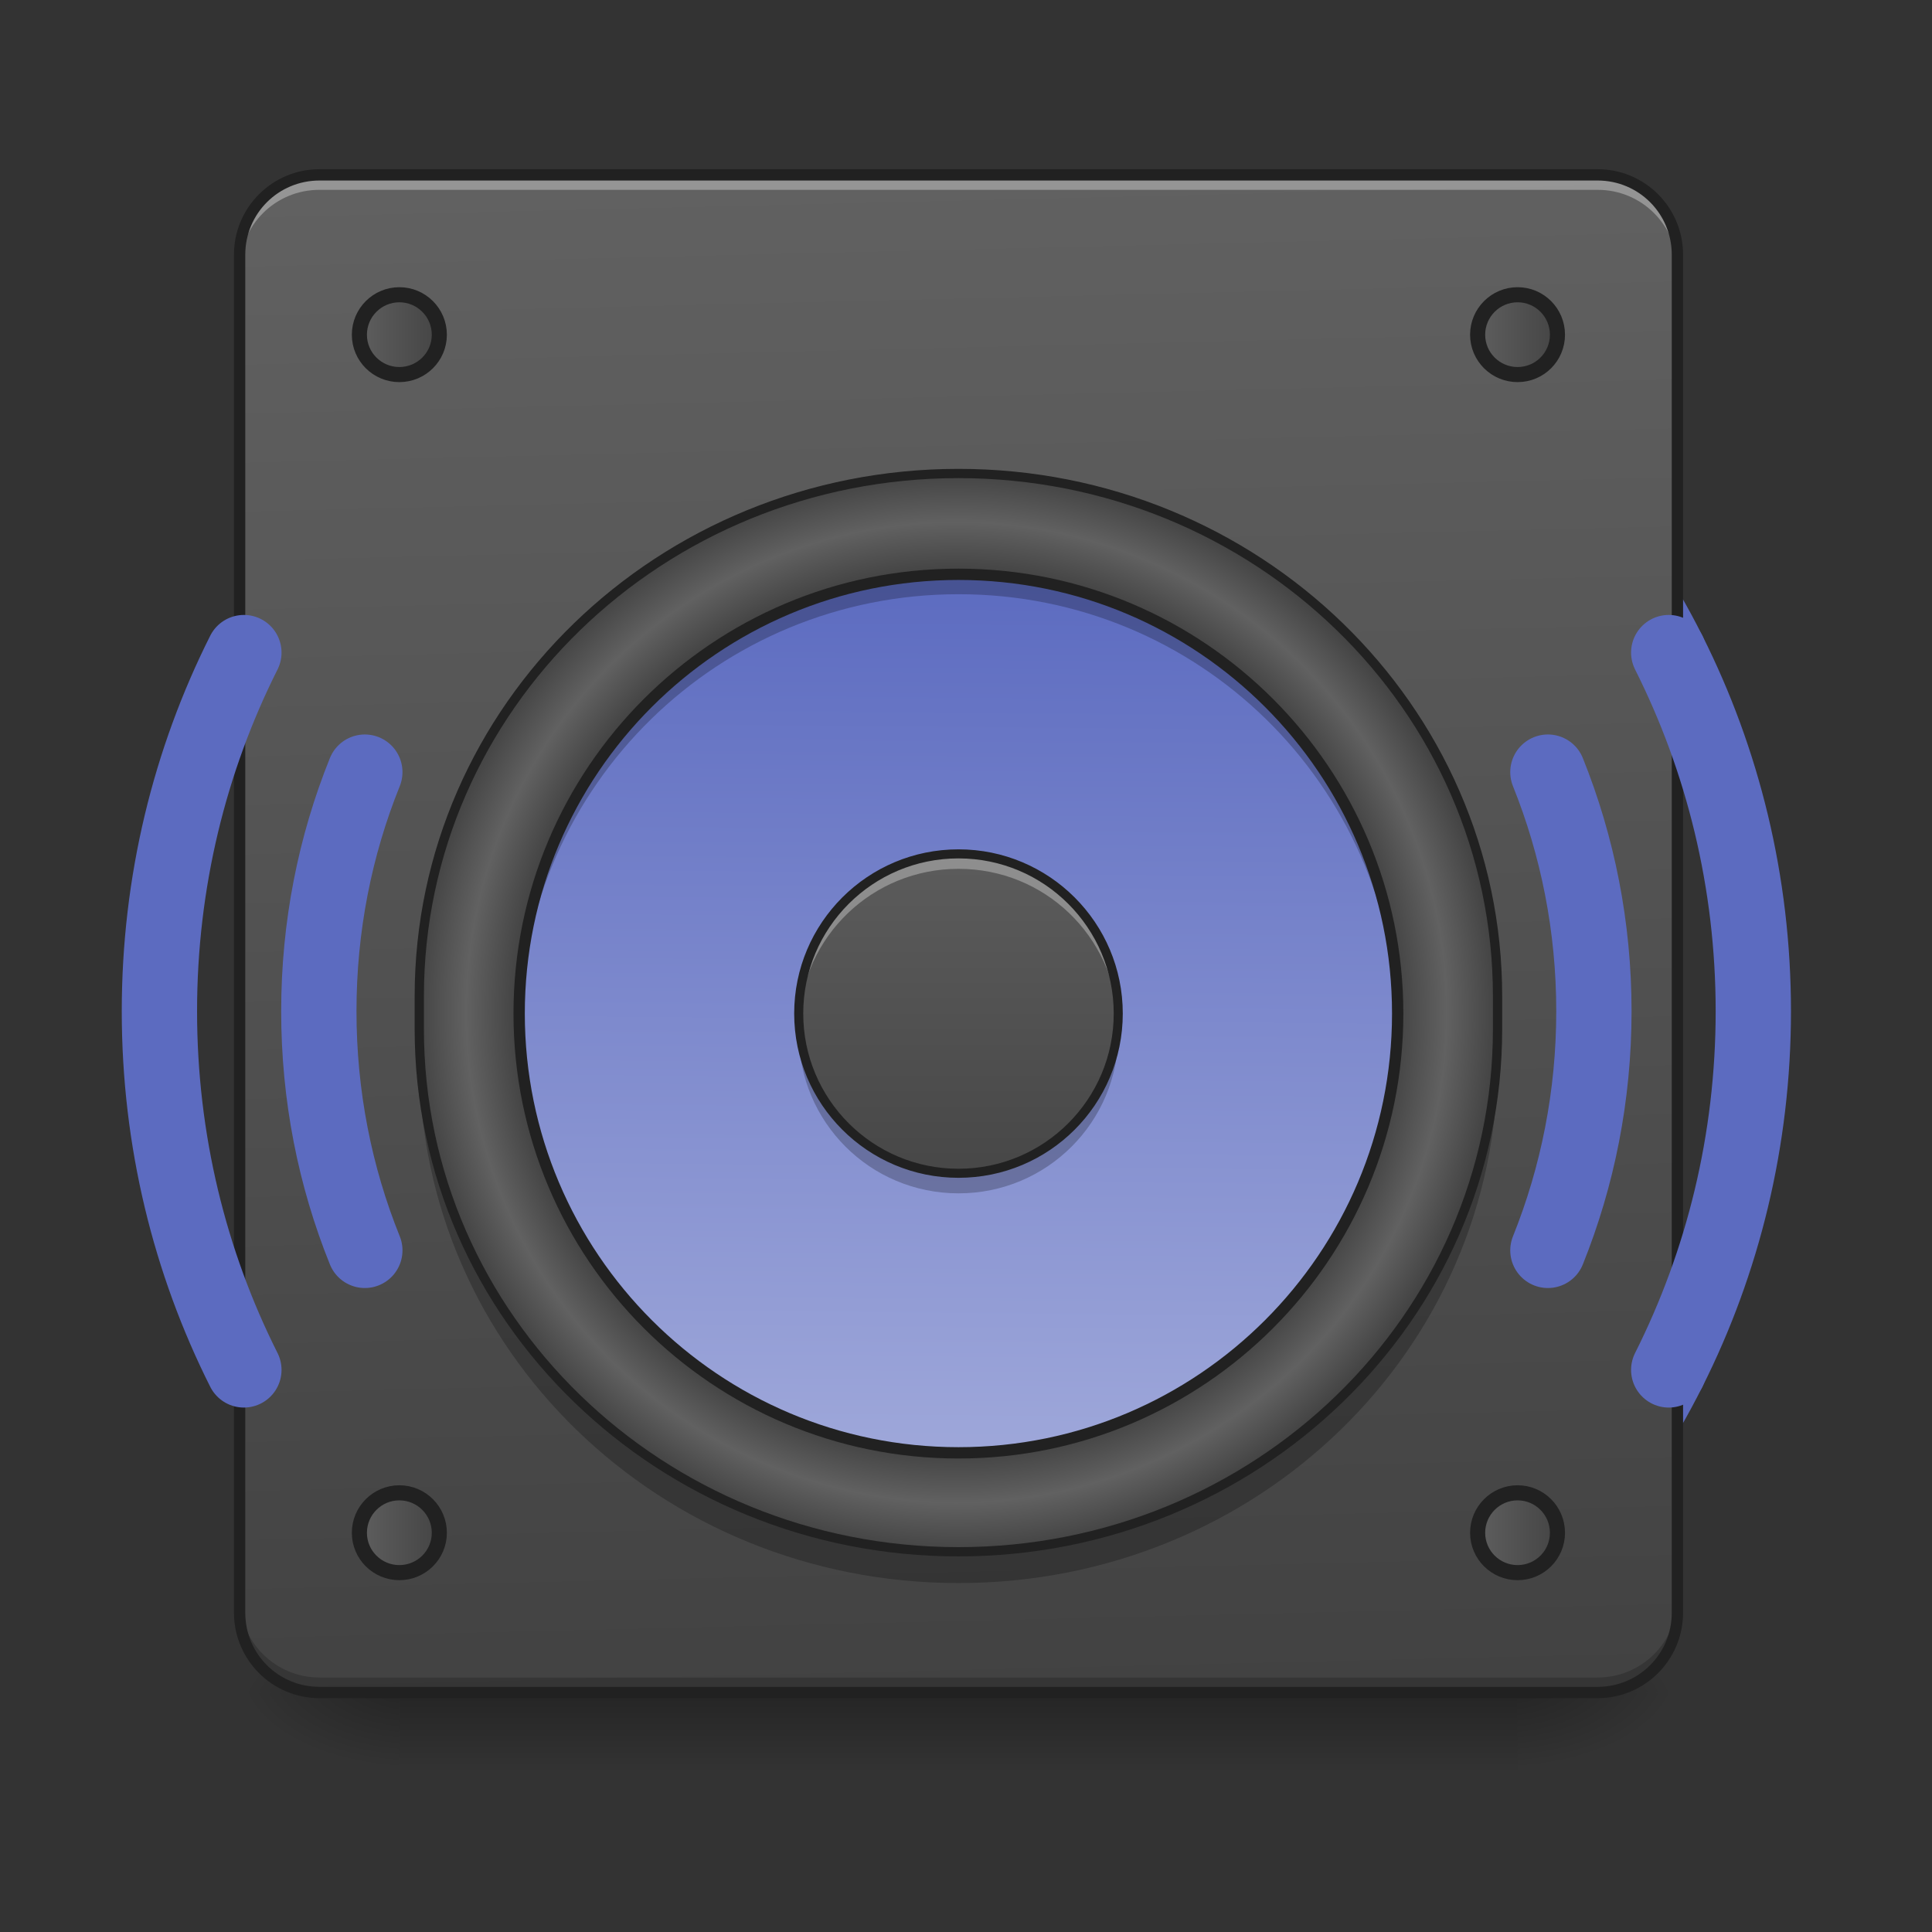 <?xml version="1.0" encoding="UTF-8"?>
<svg xmlns="http://www.w3.org/2000/svg" xmlns:xlink="http://www.w3.org/1999/xlink" width="64pt" height="64pt" viewBox="0 0 64 64" version="1.1">
<rect x="0" y="0" width="64" height="64" fill="#333333" stroke="none"/>
<defs>
<linearGradient id="linear0" gradientUnits="userSpaceOnUse" x1="254" y1="233.5" x2="254" y2="254.667" gradientTransform="matrix(0.125,0,0,0.125,-0,26.878)">
<stop offset="0" style="stop-color:rgb(0%,0%,0%);stop-opacity:0.275;"/>
<stop offset="1" style="stop-color:rgb(0%,0%,0%);stop-opacity:0;"/>
</linearGradient>
<radialGradient id="radial0" gradientUnits="userSpaceOnUse" cx="450.909" cy="189.579" fx="450.909" fy="189.579" r="21.167" gradientTransform="matrix(0,-0.156,-0.281,-0,102.938,127.191)">
<stop offset="0" style="stop-color:rgb(0%,0%,0%);stop-opacity:0.314;"/>
<stop offset="0.222" style="stop-color:rgb(0%,0%,0%);stop-opacity:0.275;"/>
<stop offset="1" style="stop-color:rgb(0%,0%,0%);stop-opacity:0;"/>
</radialGradient>
<radialGradient id="radial1" gradientUnits="userSpaceOnUse" cx="450.909" cy="189.579" fx="450.909" fy="189.579" r="21.167" gradientTransform="matrix(-0,0.156,0.281,0,-39.432,-15.055)">
<stop offset="0" style="stop-color:rgb(0%,0%,0%);stop-opacity:0.314;"/>
<stop offset="0.222" style="stop-color:rgb(0%,0%,0%);stop-opacity:0.275;"/>
<stop offset="1" style="stop-color:rgb(0%,0%,0%);stop-opacity:0;"/>
</radialGradient>
<radialGradient id="radial2" gradientUnits="userSpaceOnUse" cx="450.909" cy="189.579" fx="450.909" fy="189.579" r="21.167" gradientTransform="matrix(-0,-0.156,0.281,-0,-39.432,127.191)">
<stop offset="0" style="stop-color:rgb(0%,0%,0%);stop-opacity:0.314;"/>
<stop offset="0.222" style="stop-color:rgb(0%,0%,0%);stop-opacity:0.275;"/>
<stop offset="1" style="stop-color:rgb(0%,0%,0%);stop-opacity:0;"/>
</radialGradient>
<radialGradient id="radial3" gradientUnits="userSpaceOnUse" cx="450.909" cy="189.579" fx="450.909" fy="189.579" r="21.167" gradientTransform="matrix(0,0.156,-0.281,0,102.938,-15.055)">
<stop offset="0" style="stop-color:rgb(0%,0%,0%);stop-opacity:0.314;"/>
<stop offset="0.222" style="stop-color:rgb(0%,0%,0%);stop-opacity:0.275;"/>
<stop offset="1" style="stop-color:rgb(0%,0%,0%);stop-opacity:0;"/>
</radialGradient>
<linearGradient id="linear1" gradientUnits="userSpaceOnUse" x1="306.917" y1="-25.792" x2="305.955" y2="-141.415" gradientTransform="matrix(0.151,0,0,0.435,-11.708,67.283)">
<stop offset="0" style="stop-color:rgb(25.882%,25.882%,25.882%);stop-opacity:1;"/>
<stop offset="1" style="stop-color:rgb(38.039%,38.039%,38.039%);stop-opacity:1;"/>
</linearGradient>
<radialGradient id="radial4" gradientUnits="userSpaceOnUse" cx="254" cy="32.417" fx="254" fy="32.417" r="176.125" gradientTransform="matrix(0.102,0,0,0.102,5.773,30.23)">
<stop offset="0" style="stop-color:rgb(38.039%,38.039%,38.039%);stop-opacity:1;"/>
<stop offset="0.808" style="stop-color:rgb(25.882%,25.882%,25.882%);stop-opacity:1;"/>
<stop offset="0.904" style="stop-color:rgb(38.039%,38.039%,38.039%);stop-opacity:1;"/>
<stop offset="1" style="stop-color:rgb(25.882%,25.882%,25.882%);stop-opacity:1;"/>
</radialGradient>
<linearGradient id="linear2" gradientUnits="userSpaceOnUse" x1="243.417" y1="-126.333" x2="240.428" y2="195.276" gradientTransform="matrix(0.092,0,0,0.092,8.467,30.604)">
<stop offset="0" style="stop-color:rgb(36.078%,41.961%,75.294%);stop-opacity:1;"/>
<stop offset="1" style="stop-color:rgb(62.353%,65.882%,85.49%);stop-opacity:1;"/>
</linearGradient>
<linearGradient id="linear3" gradientUnits="userSpaceOnUse" x1="395.375" y1="-118.396" x2="414.25" y2="-118.396" gradientTransform="matrix(1.333,0,0,1.333,-137.583,31.528)">
<stop offset="0" style="stop-color:rgb(38.039%,38.039%,38.039%);stop-opacity:1;"/>
<stop offset="1" style="stop-color:rgb(25.882%,25.882%,25.882%);stop-opacity:1;"/>
</linearGradient>
<linearGradient id="linear4" gradientUnits="userSpaceOnUse" x1="264.583" y1="0.667" x2="264.583" y2="127.667" gradientTransform="matrix(0.125,0,0,0.125,0,25.555)">
<stop offset="0" style="stop-color:rgb(38.039%,38.039%,38.039%);stop-opacity:1;"/>
<stop offset="1" style="stop-color:rgb(25.882%,25.882%,25.882%);stop-opacity:1;"/>
</linearGradient>
<linearGradient id="linear5" gradientUnits="userSpaceOnUse" x1="395.375" y1="-118.396" x2="414.25" y2="-118.396" gradientTransform="matrix(1.333,0,0,1.333,-433.917,31.528)">
<stop offset="0" style="stop-color:rgb(38.039%,38.039%,38.039%);stop-opacity:1;"/>
<stop offset="1" style="stop-color:rgb(25.882%,25.882%,25.882%);stop-opacity:1;"/>
</linearGradient>
<linearGradient id="linear6" gradientUnits="userSpaceOnUse" x1="395.375" y1="-118.396" x2="414.25" y2="-118.396" gradientTransform="matrix(1.333,0,0,1.333,-137.583,349.028)">
<stop offset="0" style="stop-color:rgb(38.039%,38.039%,38.039%);stop-opacity:1;"/>
<stop offset="1" style="stop-color:rgb(25.882%,25.882%,25.882%);stop-opacity:1;"/>
</linearGradient>
<linearGradient id="linear7" gradientUnits="userSpaceOnUse" x1="395.375" y1="-118.396" x2="414.25" y2="-118.396" gradientTransform="matrix(1.333,0,0,1.333,-433.917,349.028)">
<stop offset="0" style="stop-color:rgb(38.039%,38.039%,38.039%);stop-opacity:1;"/>
<stop offset="1" style="stop-color:rgb(25.882%,25.882%,25.882%);stop-opacity:1;"/>
</linearGradient>
</defs>
<g id="surface1">
<path style="fill:none;stroke-width:75.591;stroke-linecap:round;stroke-linejoin:round;stroke:rgb(36.078%,41.961%,75.294%);stroke-opacity:1;stroke-miterlimit:4;" d="M 1675.116 1375.144 C 1619.373 1486.157 1538.593 1582.172 1439.981 1655.984 " transform="matrix(0.033,0,0,0.033,0,0)"/>
<path style="fill:none;stroke-width:75.591;stroke-linecap:round;stroke-linejoin:round;stroke:rgb(36.078%,41.961%,75.294%);stroke-opacity:1;stroke-miterlimit:4;" d="M 1439.981 374.256 C 1538.593 448.067 1619.373 544.082 1675.116 655.095 " transform="matrix(0.033,0,0,0.033,0,0)"/>
<path style=" stroke:none;fill-rule:nonzero;fill:rgb(100%,100%,100%);fill-opacity:0.392;" d="M 31.754 11.086 C 26.07 11.086 20.867 13.059 16.785 16.359 L 15.82 15.395 C 14.84 14.414 13.262 14.414 12.277 15.395 C 11.668 16.008 11.438 16.848 11.59 17.637 C 11.68 17.16 11.91 16.703 12.277 16.336 C 13.262 15.352 14.84 15.352 15.82 16.336 L 16.785 17.297 C 20.867 13.996 26.07 12.023 31.754 12.023 C 37.438 12.023 42.641 13.996 46.723 17.297 L 47.688 16.336 C 48.668 15.352 50.246 15.352 51.227 16.336 C 51.598 16.703 51.828 17.16 51.918 17.637 C 52.066 16.848 51.836 16.008 51.227 15.395 C 50.246 14.414 48.668 14.414 47.688 15.395 L 46.723 16.359 C 42.641 13.059 37.438 11.086 31.754 11.086 Z M 12.828 20.426 C 9.777 24.426 7.969 29.426 7.969 34.867 C 7.969 35.027 7.969 35.184 7.973 35.34 C 8.078 29.84 10.031 24.809 13.242 20.84 Z M 50.676 20.426 L 50.262 20.84 C 53.473 24.809 55.426 29.84 55.531 35.34 C 55.535 35.184 55.539 35.027 55.539 34.867 C 55.539 29.426 53.727 24.426 50.676 20.426 Z M 12.828 50.25 L 12.277 50.801 C 11.668 51.414 11.438 52.258 11.59 53.043 C 11.68 52.566 11.91 52.109 12.277 51.742 L 13.242 50.777 C 13.102 50.605 12.965 50.43 12.828 50.25 Z M 50.676 50.25 C 50.539 50.43 50.402 50.605 50.262 50.777 L 51.227 51.742 C 51.598 52.109 51.828 52.566 51.918 53.043 C 52.066 52.258 51.836 51.414 51.227 50.801 Z M 50.676 50.25 "/>
<path style=" stroke:none;fill-rule:nonzero;fill:url(#linear0);" d="M 13.23 56.066 L 50.277 56.066 L 50.277 58.715 L 13.23 58.715 Z M 13.23 56.066 "/>
<path style=" stroke:none;fill-rule:nonzero;fill:url(#radial0);" d="M 50.277 56.066 L 55.566 56.066 L 55.566 53.422 L 50.277 53.422 Z M 50.277 56.066 "/>
<path style=" stroke:none;fill-rule:nonzero;fill:url(#radial1);" d="M 13.23 56.066 L 7.938 56.066 L 7.938 58.715 L 13.23 58.715 Z M 13.23 56.066 "/>
<path style=" stroke:none;fill-rule:nonzero;fill:url(#radial2);" d="M 13.23 56.066 L 7.938 56.066 L 7.938 53.422 L 13.23 53.422 Z M 13.23 56.066 "/>
<path style=" stroke:none;fill-rule:nonzero;fill:url(#radial3);" d="M 50.277 56.066 L 55.566 56.066 L 55.566 58.715 L 50.277 58.715 Z M 50.277 56.066 "/>
<path style=" stroke:none;fill-rule:nonzero;fill:url(#linear1);" d="M 10.586 5.793 L 52.922 5.793 C 54.383 5.793 55.566 6.977 55.566 8.438 L 55.566 53.422 C 55.566 54.883 54.383 56.066 52.922 56.066 L 10.586 56.066 C 9.121 56.066 7.938 54.883 7.938 53.422 L 7.938 8.438 C 7.938 6.977 9.121 5.793 10.586 5.793 Z M 10.586 5.793 "/>
<path style=" stroke:none;fill-rule:nonzero;fill:rgb(0%,0%,0%);fill-opacity:0.235;" d="M 13.891 34.066 L 13.891 35.125 C 13.891 44.719 21.859 52.441 31.754 52.441 C 41.648 52.441 49.613 44.719 49.613 35.125 L 49.613 34.066 C 49.613 43.66 41.648 51.387 31.754 51.387 C 21.859 51.387 13.891 43.66 13.891 34.066 Z M 13.891 34.066 "/>
<path style=" stroke:none;fill-rule:nonzero;fill:rgb(0%,0%,0%);fill-opacity:0.196;" d="M 10.586 55.902 C 9.117 55.902 7.938 54.723 7.938 53.258 L 7.938 52.926 C 7.938 54.391 9.117 55.57 10.586 55.57 L 52.922 55.57 C 54.387 55.57 55.566 54.391 55.566 52.926 L 55.566 53.258 C 55.566 54.723 54.387 55.902 52.922 55.902 Z M 10.586 55.902 "/>
<path style=" stroke:none;fill-rule:nonzero;fill:rgb(90.196%,90.196%,90.196%);fill-opacity:0.392;" d="M 10.586 5.957 C 9.117 5.957 7.938 7.137 7.938 8.605 L 7.938 8.934 C 7.938 7.469 9.117 6.285 10.586 6.289 L 52.922 6.289 C 54.387 6.285 55.566 7.469 55.566 8.934 L 55.566 8.605 C 55.566 7.137 54.387 5.957 52.922 5.957 Z M 10.586 5.957 "/>
<path style=" stroke:none;fill-rule:nonzero;fill:rgb(12.941%,12.941%,12.941%);fill-opacity:1;" d="M 10.586 5.605 C 9.02 5.605 7.75 6.871 7.75 8.438 L 7.75 53.422 C 7.75 54.988 9.02 56.254 10.586 56.254 L 52.922 56.254 C 54.488 56.254 55.754 54.988 55.754 53.422 L 55.754 8.438 C 55.754 6.871 54.488 5.605 52.922 5.605 Z M 10.586 5.98 L 52.922 5.98 C 54.285 5.98 55.379 7.074 55.379 8.438 L 55.379 53.422 C 55.379 54.789 54.285 55.879 52.922 55.879 L 10.586 55.879 C 9.219 55.879 8.125 54.789 8.125 53.422 L 8.125 8.438 C 8.125 7.074 9.219 5.98 10.586 5.98 Z M 10.586 5.98 "/>
<path style=" stroke:none;fill-rule:nonzero;fill:url(#radial4);" d="M 31.754 15.684 C 41.617 15.684 49.613 23.438 49.613 33.004 L 49.613 34.086 C 49.613 43.652 41.617 51.406 31.754 51.406 C 21.887 51.406 13.891 43.652 13.891 34.086 L 13.891 33.004 C 13.891 23.438 21.887 15.684 31.754 15.684 Z M 31.754 15.684 "/>
<path style=" stroke:none;fill-rule:nonzero;fill:url(#linear2);" d="M 31.754 19.023 C 39.789 19.023 46.305 25.539 46.305 33.574 C 46.305 41.613 39.789 48.129 31.754 48.129 C 23.715 48.129 17.199 41.613 17.199 33.574 C 17.199 25.539 23.715 19.023 31.754 19.023 Z M 31.754 19.023 "/>
<path style="fill-rule:nonzero;fill:url(#linear3);stroke-width:4;stroke-linecap:round;stroke-linejoin:round;stroke:rgb(12.941%,12.941%,12.941%);stroke-opacity:1;stroke-miterlimit:4;" d="M 402.18 -136.914 C 408.024 -136.914 412.742 -132.164 412.742 -126.321 C 412.742 -120.478 408.024 -115.759 402.18 -115.759 C 396.337 -115.759 391.588 -120.478 391.588 -126.321 C 391.588 -132.164 396.337 -136.914 402.18 -136.914 Z M 402.18 -136.914 " transform="matrix(0.125,0,0,0.125,0,26.878)"/>
<path style=" stroke:none;fill-rule:nonzero;fill:url(#linear4);" d="M 31.754 28.285 C 34.676 28.285 37.047 30.652 37.047 33.574 C 37.047 36.5 34.676 38.867 31.754 38.867 C 28.832 38.867 26.461 36.5 26.461 33.574 C 26.461 30.652 28.832 28.285 31.754 28.285 Z M 31.754 28.285 "/>
<path style="fill-rule:nonzero;fill:url(#linear5);stroke-width:4;stroke-linecap:round;stroke-linejoin:round;stroke:rgb(12.941%,12.941%,12.941%);stroke-opacity:1;stroke-miterlimit:4;" d="M 105.834 -136.914 C 111.677 -136.914 116.426 -132.164 116.426 -126.321 C 116.426 -120.478 111.677 -115.759 105.834 -115.759 C 99.99 -115.759 95.241 -120.478 95.241 -126.321 C 95.241 -132.164 99.99 -136.914 105.834 -136.914 Z M 105.834 -136.914 " transform="matrix(0.125,0,0,0.125,0,26.878)"/>
<path style="fill-rule:nonzero;fill:url(#linear6);stroke-width:4;stroke-linecap:round;stroke-linejoin:round;stroke:rgb(12.941%,12.941%,12.941%);stroke-opacity:1;stroke-miterlimit:4;" d="M 402.18 180.587 C 408.024 180.587 412.742 185.337 412.742 191.18 C 412.742 197.023 408.024 201.741 402.18 201.741 C 396.337 201.741 391.588 197.023 391.588 191.18 C 391.588 185.337 396.337 180.587 402.18 180.587 Z M 402.18 180.587 " transform="matrix(0.125,0,0,0.125,0,26.878)"/>
<path style="fill-rule:nonzero;fill:url(#linear7);stroke-width:4;stroke-linecap:round;stroke-linejoin:round;stroke:rgb(12.941%,12.941%,12.941%);stroke-opacity:1;stroke-miterlimit:4;" d="M 105.834 180.587 C 111.677 180.587 116.426 185.337 116.426 191.18 C 116.426 197.023 111.677 201.741 105.834 201.741 C 99.99 201.741 95.241 197.023 95.241 191.18 C 95.241 185.337 99.99 180.587 105.834 180.587 Z M 105.834 180.587 " transform="matrix(0.125,0,0,0.125,0,26.878)"/>
<path style=" stroke:none;fill-rule:nonzero;fill:rgb(0%,0%,0%);fill-opacity:0.235;" d="M 31.754 19.023 C 23.691 19.023 17.199 25.512 17.199 33.574 C 17.199 33.684 17.203 33.789 17.203 33.898 C 17.383 25.992 23.805 19.684 31.754 19.684 C 39.703 19.684 46.121 25.992 46.301 33.898 C 46.305 33.789 46.305 33.684 46.305 33.574 C 46.305 25.512 39.816 19.023 31.754 19.023 Z M 31.754 19.023 "/>
<path style=" stroke:none;fill-rule:nonzero;fill:rgb(0%,0%,0%);fill-opacity:0.235;" d="M 26.473 33.906 C 26.465 34.016 26.461 34.125 26.461 34.238 C 26.461 37.168 28.82 39.531 31.754 39.531 C 34.684 39.531 37.047 37.168 37.047 34.238 C 37.047 34.125 37.043 34.016 37.035 33.906 C 36.863 36.684 34.574 38.867 31.754 38.867 C 28.934 38.867 26.641 36.684 26.473 33.906 Z M 26.473 33.906 "/>
<path style="fill:none;stroke-width:3;stroke-linecap:round;stroke-linejoin:miter;stroke:rgb(12.941%,12.941%,12.941%);stroke-opacity:1;stroke-miterlimit:4;" d="M 254.007 -62.827 C 318.282 -62.827 370.402 -10.707 370.402 53.568 C 370.402 117.874 318.282 169.994 254.007 169.994 C 189.701 169.994 137.581 117.874 137.581 53.568 C 137.581 -10.707 189.701 -62.827 254.007 -62.827 Z M 254.007 -62.827 " transform="matrix(0.125,0,0,0.125,0,26.878)"/>
<path style="fill:none;stroke-width:2.455;stroke-linecap:round;stroke-linejoin:miter;stroke:rgb(12.941%,12.941%,12.941%);stroke-opacity:1;stroke-miterlimit:4;" d="M 254.007 -89.543 C 332.906 -89.543 396.868 -27.518 396.868 49.006 L 396.868 57.661 C 396.868 134.185 332.906 196.211 254.007 196.211 C 175.077 196.211 111.114 134.185 111.114 57.661 L 111.114 49.006 C 111.114 -27.518 175.077 -89.543 254.007 -89.543 Z M 254.007 -89.543 " transform="matrix(0.125,0,0,0.125,0,26.878)"/>
<path style=" stroke:none;fill-rule:nonzero;fill:rgb(100%,100%,100%);fill-opacity:0.314;" d="M 31.754 28.285 C 28.82 28.285 26.461 30.645 26.461 33.574 C 26.461 33.66 26.465 33.742 26.465 33.824 C 26.594 31.008 28.906 28.781 31.754 28.781 C 34.602 28.781 36.91 31.008 37.039 33.824 C 37.043 33.742 37.047 33.66 37.047 33.574 C 37.047 30.645 34.684 28.285 31.754 28.285 Z M 31.754 28.285 "/>
<path style="fill:none;stroke-width:2.4;stroke-linecap:butt;stroke-linejoin:miter;stroke:rgb(12.941%,12.941%,12.941%);stroke-opacity:1;stroke-miterlimit:4;" d="M 254.007 11.26 C 277.38 11.26 296.347 30.195 296.347 53.568 C 296.347 76.972 277.38 95.908 254.007 95.908 C 230.634 95.908 211.667 76.972 211.667 53.568 C 211.667 30.195 230.634 11.26 254.007 11.26 Z M 254.007 11.26 " transform="matrix(0.125,0,0,0.125,0,26.878)"/>
<path style="fill:none;stroke-width:75.591;stroke-linecap:round;stroke-linejoin:round;stroke:rgb(36.078%,41.961%,75.294%);stroke-opacity:1;stroke-miterlimit:4;" d="M 366.225 1255.156 C 336.346 1181.108 320.048 1100.092 320.048 1015.061 C 320.048 930.147 336.346 849.132 366.225 775.083 " transform="matrix(0.033,0,0,0.033,0,0)"/>
<path style="fill:none;stroke-width:75.591;stroke-linecap:round;stroke-linejoin:round;stroke:rgb(36.078%,41.961%,75.294%);stroke-opacity:1;stroke-miterlimit:4;" d="M 1553.828 775.083 C 1583.589 849.132 1600.005 930.147 1600.005 1015.061 C 1600.005 1100.092 1583.589 1181.108 1553.828 1255.156 " transform="matrix(0.033,0,0,0.033,0,0)"/>
<path style="fill:none;stroke-width:75.591;stroke-linecap:round;stroke-linejoin:round;stroke:rgb(36.078%,41.961%,75.294%);stroke-opacity:1;stroke-miterlimit:4;" d="M 244.819 1375.144 C 190.494 1267.084 160.024 1144.733 160.024 1015.061 C 160.024 885.506 190.494 763.155 244.819 655.095 " transform="matrix(0.033,0,0,0.033,0,0)"/>
<path style="fill:none;stroke-width:75.591;stroke-linecap:round;stroke-linejoin:round;stroke:rgb(36.078%,41.961%,75.294%);stroke-opacity:1;stroke-miterlimit:4;" d="M 1675.116 655.095 C 1729.441 763.155 1760.029 885.506 1760.029 1015.061 C 1760.029 1144.733 1729.441 1267.084 1675.116 1375.144 " transform="matrix(0.033,0,0,0.033,0,0)"/>
</g>
</svg>
